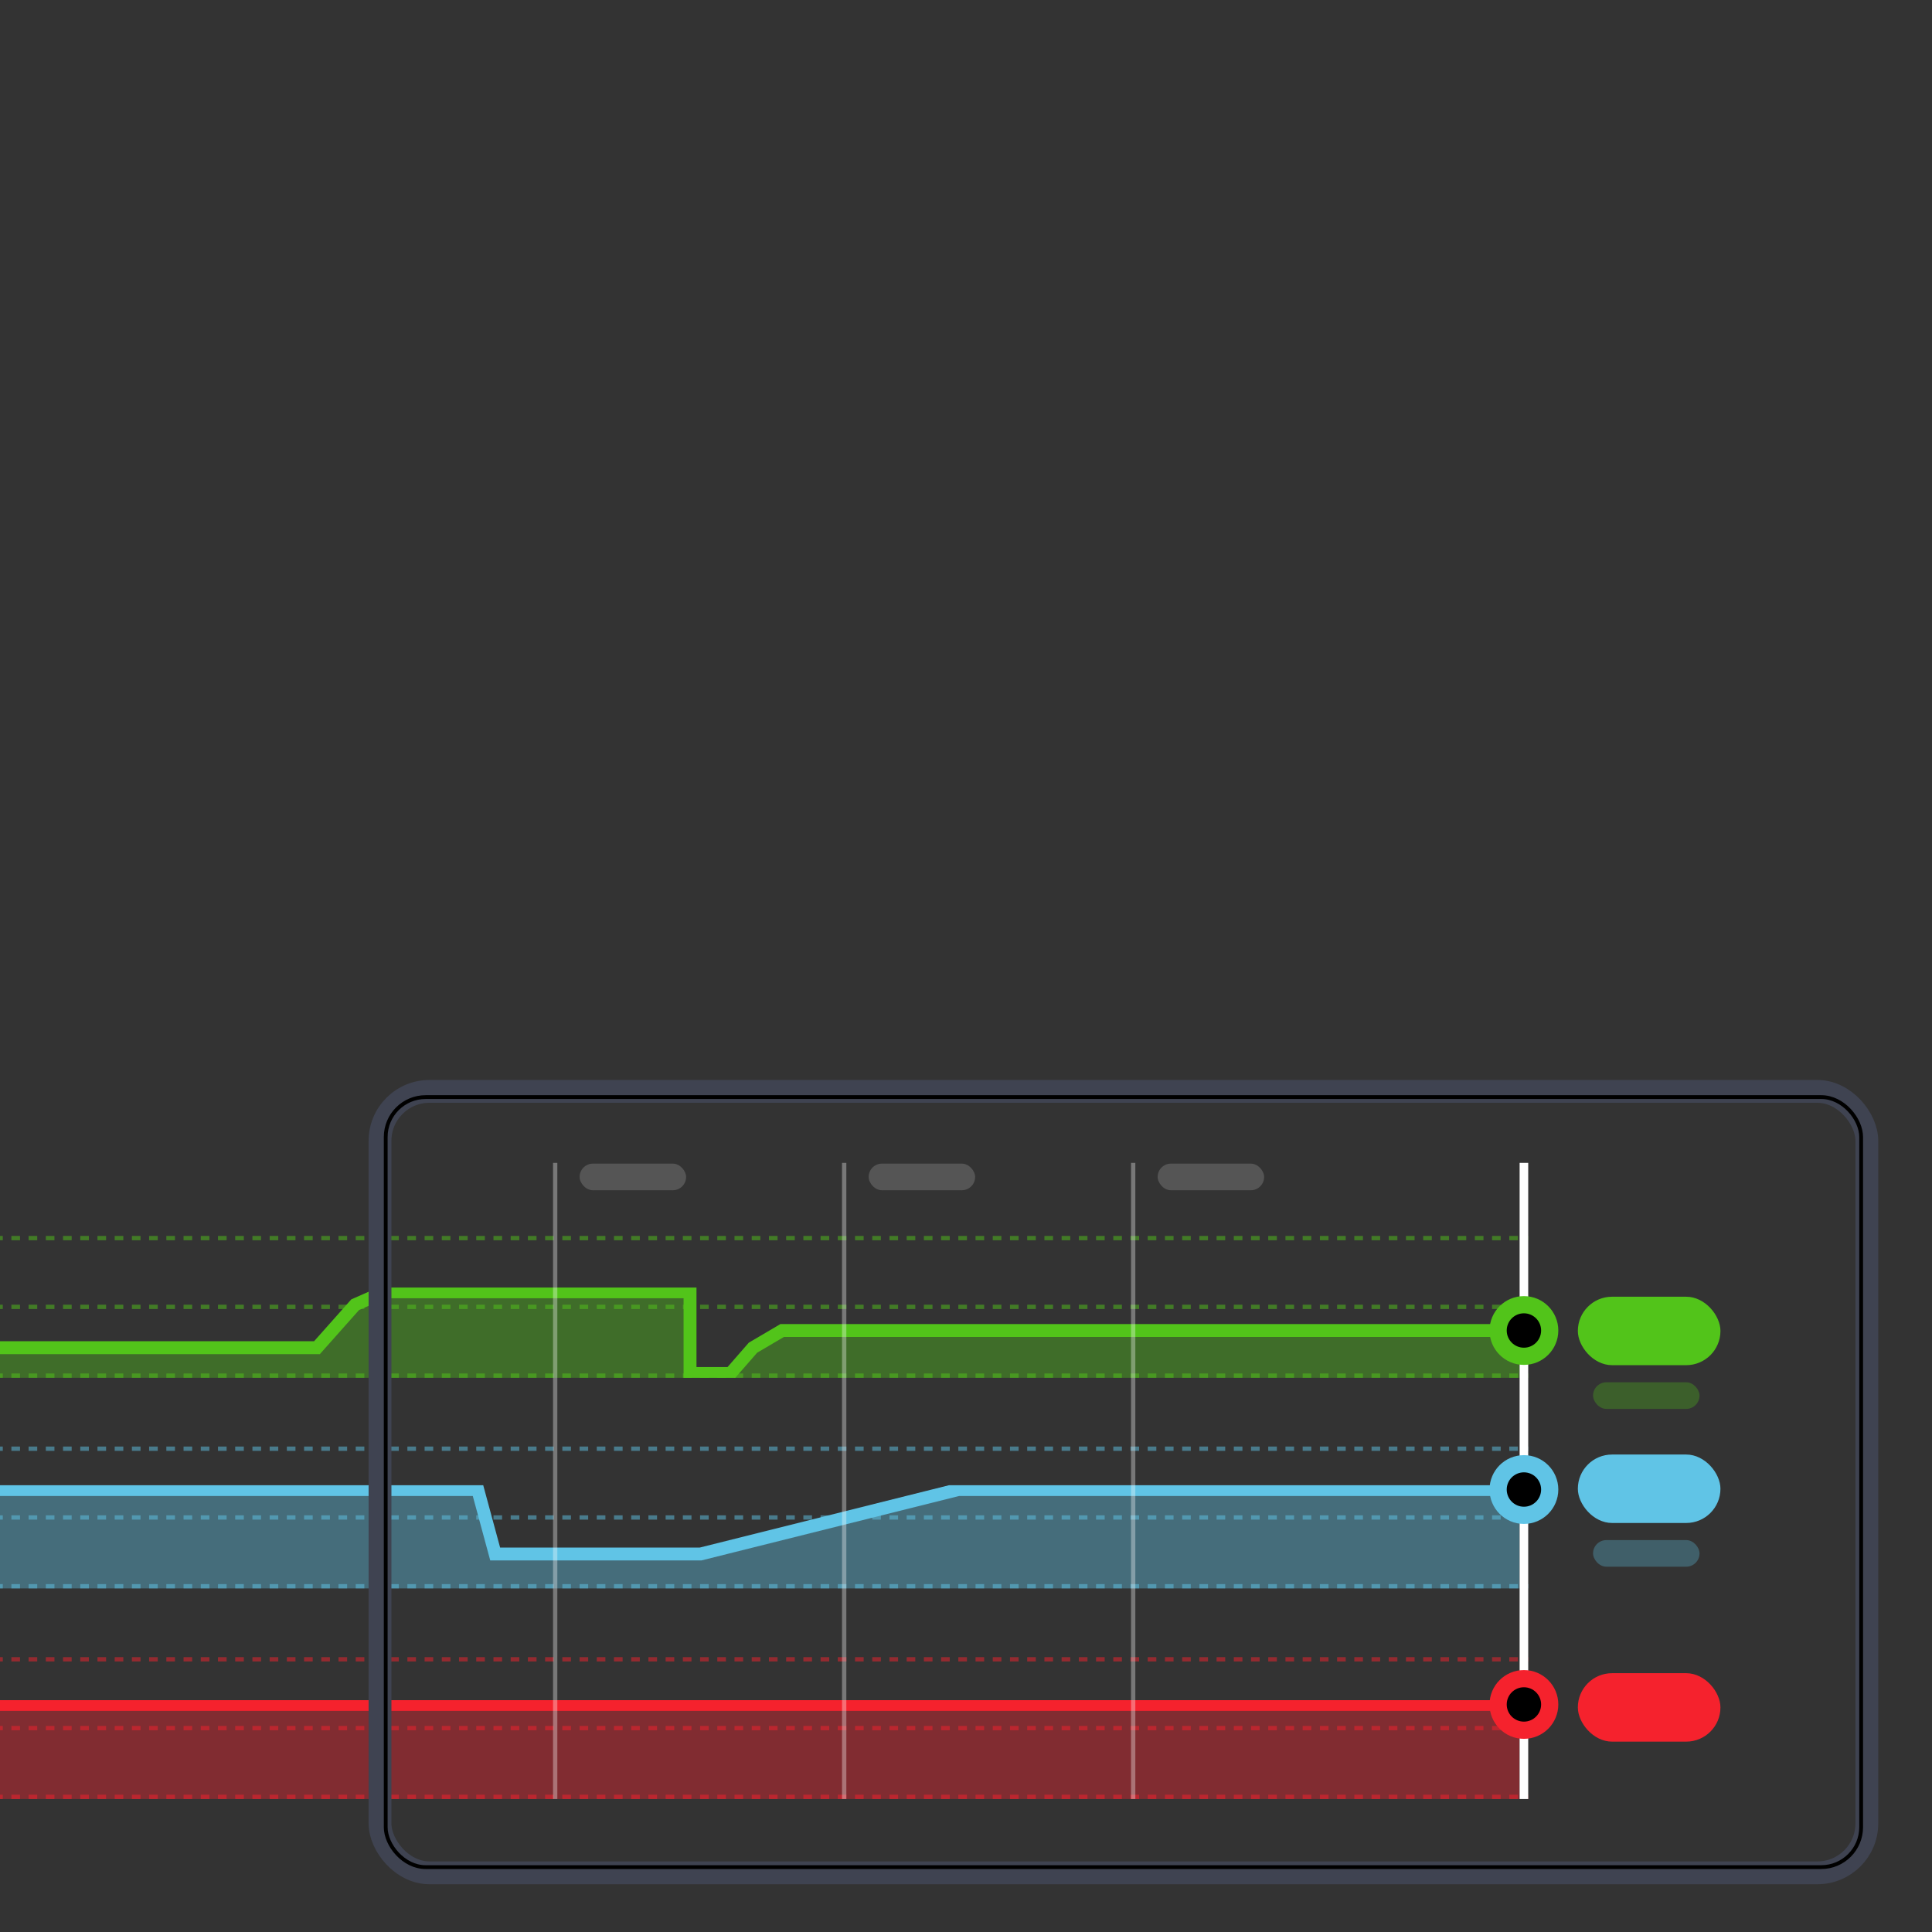<svg width="588" height="588" viewBox="0 0 588 588" fill="none" xmlns="http://www.w3.org/2000/svg">
  <rect x="0" y="0" width="588" height="588" fill="#333333" stroke="none"/>
  <g clip-path="url(#clip0_30214_24855)">
    <g opacity="0.5">
      <line x1="-90.853" y1="376.81" x2="465.109" y2="376.81" stroke="#52C41A" stroke-width="1.308" stroke-dasharray="2.62 2.62"/>
      <line x1="-90.853" y1="397.74" x2="465.109" y2="397.74" stroke="#52C41A" stroke-width="1.308" stroke-dasharray="2.62 2.62"/>
      <line x1="-90.853" y1="418.671" x2="465.109" y2="418.671" stroke="#52C41A" stroke-width="1.308" stroke-dasharray="2.62 2.62"/>
    </g>
    <rect x="484.843" y="420.694" width="32.405" height="8.101" rx="4.051" fill="#52C41A" fill-opacity="0.3"/>
    <rect x="480.213" y="394.655" width="43.4" height="20.832" rx="10.416" fill="#52C41A"/>
    <rect x="480.213" y="509.23" width="43.4" height="20.832" rx="10.416" fill="#F5222D"/>
    <rect x="484.843" y="468.723" width="32.405" height="8.101" rx="4.051" fill="#60C4E6" fill-opacity="0.3"/>
    <rect x="480.213" y="442.684" width="43.4" height="20.832" rx="10.416" fill="#60C4E6"/>
    <g clip-path="url(#clip1_30214_24855)">
      <path d="M-60.363 410.168H-81.567H-114.399V476.883H483.423V404.935H443.067H387.168H333.132H303.035H261.995H238.055L229.163 410.168L222.322 418.017H210.01V393.162H194.962H164.866H140.242H116.985L108.093 397.086L96.465 410.168H65.685H-60.363Z" fill="#52C41A" fill-opacity="0.4" stroke="#52C41A" stroke-width="3.924"/>
    </g>
    <g opacity="0.5">
      <line x1="-90.853" y1="440.909" x2="465.109" y2="440.909" stroke="#60C4E6" stroke-width="1.308" stroke-dasharray="2.62 2.62"/>
      <line x1="-90.853" y1="461.839" x2="465.109" y2="461.839" stroke="#60C4E6" stroke-width="1.308" stroke-dasharray="2.62 2.62"/>
      <line x1="-90.853" y1="482.77" x2="465.109" y2="482.77" stroke="#60C4E6" stroke-width="1.308" stroke-dasharray="2.62 2.62"/>
    </g>
    <g clip-path="url(#clip2_30214_24855)">
      <path d="M145.389 453.336H-62.872H-94.123V521.36H467.726V453.336H446.448H291.669L213.21 472.959H150.708L145.389 453.336Z" fill="#60C4E6" fill-opacity="0.4" stroke="#60C4E6" stroke-width="3.924"/>
    </g>
    <g opacity="0.5">
      <line x1="-90.853" y1="505.008" x2="465.109" y2="505.008" stroke="#F5222D" stroke-width="1.308" stroke-dasharray="2.62 2.62"/>
      <line x1="-90.853" y1="525.939" x2="465.109" y2="525.939" stroke="#F5222D" stroke-width="1.308" stroke-dasharray="2.62 2.62"/>
      <line x1="-90.853" y1="546.869" x2="465.109" y2="546.869" stroke="#F5222D" stroke-width="1.308" stroke-dasharray="2.62 2.62"/>
    </g>
    <g clip-path="url(#clip3_30214_24855)">
      <path d="M452.805 518.744H-68.654H-100.009V563.875H482.115V518.744H452.805Z" fill="#F5222D" fill-opacity="0.4" stroke="#F5222D" stroke-width="3.924"/>
    </g>
    <g opacity="0.56">
      <line opacity="0.6" x1="168.968" y1="353.917" x2="168.968" y2="547.523" stroke="white" stroke-width="1.308"/>
      <rect x="176.406" y="354.148" width="32.405" height="8.101" rx="4.051" fill="#707070"/>
    </g>
    <g opacity="0.56">
      <line opacity="0.6" x1="256.925" y1="353.917" x2="256.925" y2="547.523" stroke="white" stroke-width="1.308"/>
      <rect x="264.372" y="354.148" width="32.405" height="8.101" rx="4.051" fill="#707070"/>
    </g>
    <g opacity="0.56">
      <line opacity="0.6" x1="344.881" y1="353.917" x2="344.881" y2="547.523" stroke="white" stroke-width="1.308"/>
      <rect x="352.329" y="354.148" width="32.405" height="8.101" rx="4.051" fill="#707070"/>
    </g>
    <line x1="463.801" y1="353.917" x2="463.801" y2="547.523" stroke="white" stroke-width="2.616"/>
    <circle cx="463.801" cy="404.935" r="7.849" fill="black" stroke="#52C41A" stroke-width="5.233"/>
    <circle cx="463.801" cy="453.336" r="7.849" fill="black" stroke="#60C4E6" stroke-width="5.233"/>
    <circle cx="463.801" cy="518.744" r="7.849" fill="black" stroke="#F5222D" stroke-width="5.233"/>
    <rect x="115.656" y="332.159" width="452.514" height="237.83" rx="15.045" stroke="#3F4351" stroke-width="6.944"/>
    <rect x="117.392" y="333.895" width="449.042" height="234.358" rx="12.152" stroke="black" stroke-width="1.157"/>
  </g>
  <defs>
    <clipPath id="clip0_30214_24855">
      <rect width="588" height="588" fill="white"/>
    </clipPath>
    <clipPath id="clip1_30214_24855">
      <rect width="554.654" height="27.471" fill="white" transform="translate(-92.161 391.854)"/>
    </clipPath>
    <clipPath id="clip2_30214_24855">
      <rect width="554.654" height="31.395" fill="white" transform="translate(-92.161 452.028)"/>
    </clipPath>
    <clipPath id="clip3_30214_24855">
      <rect width="554.654" height="30.087" fill="white" transform="translate(-92.161 517.436)"/>
    </clipPath>
  </defs>
</svg>
